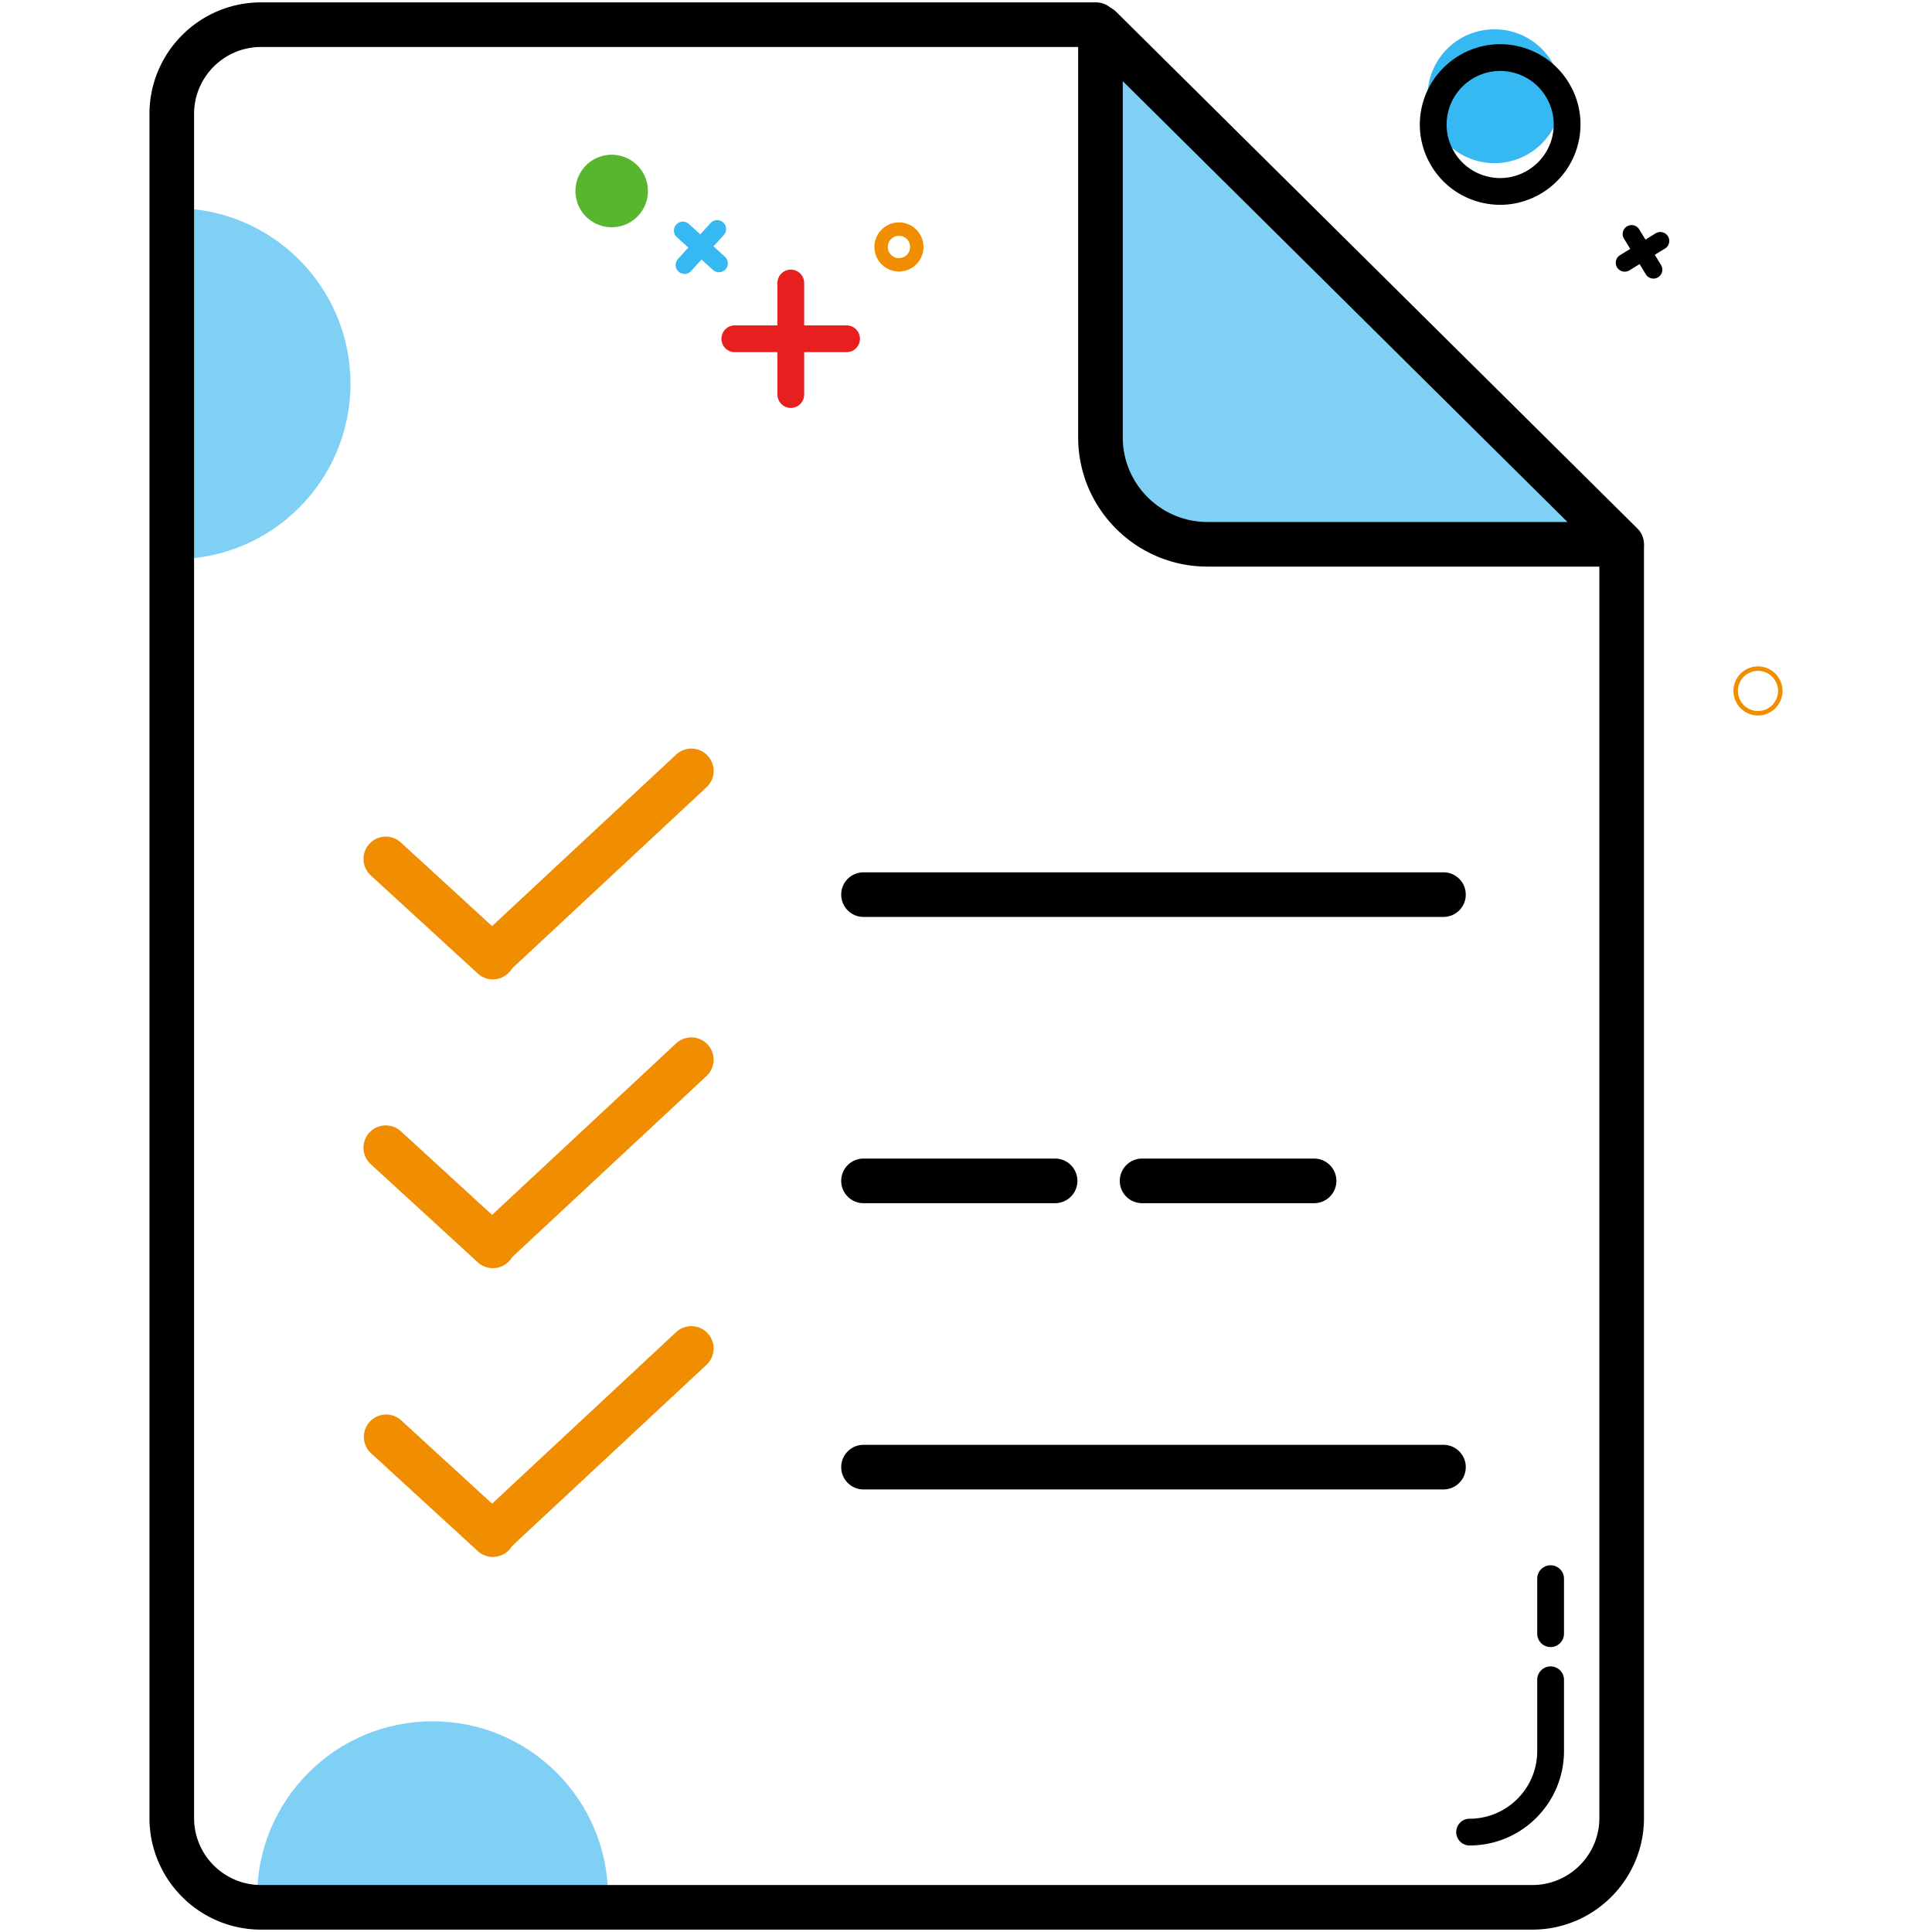 <?xml version="1.0" standalone="no"?><!DOCTYPE svg PUBLIC "-//W3C//DTD SVG 1.1//EN" "http://www.w3.org/Graphics/SVG/1.1/DTD/svg11.dtd"><svg t="1614264431315" class="icon" viewBox="0 0 1024 1024" version="1.1" xmlns="http://www.w3.org/2000/svg" p-id="1155" width="16" height="16" xmlns:xlink="http://www.w3.org/1999/xlink"><defs><style type="text/css"></style></defs><path d="M92.752 110.356c51.364 0 93.004 41.638 93.004 93.002s-41.64 93.004-93.004 93.004M136.274 1005.326c0-51.366 41.638-93.008 93.002-93.008s93.004 41.638 93.006 93.004" fill="#80CFF4" p-id="1156"></path><path d="M812.226 1022.738H138.338c-32.596 0-59.112-26.518-59.112-59.114V60.376C79.226 27.78 105.742 1.262 138.338 1.262H580.9a11.822 11.822 0 0 1 0 23.646H138.338c-19.556 0-35.468 15.91-35.468 35.466v903.25c0 19.556 15.912 35.468 35.468 35.468h673.888c19.556 0 35.466-15.912 35.466-35.468V289.73a11.822 11.822 0 0 1 23.646 0v673.894c0.002 32.596-26.516 59.114-59.112 59.114z" p-id="1157"></path><path d="M261.224 519.094a11.798 11.798 0 0 1-7.986-3.108l-56.75-52.02a11.82 11.82 0 0 1-0.724-16.704 11.82 11.82 0 0 1 16.702-0.724l56.75 52.02a11.822 11.822 0 0 1-7.992 20.536z" fill="#F18D00" p-id="1158"></path><path d="M261.23 518.454a11.824 11.824 0 0 1-8.064-20.474l105.188-98.026a11.816 11.816 0 0 1 16.708 0.59 11.82 11.82 0 0 1-0.588 16.708l-105.188 98.03a11.786 11.786 0 0 1-8.056 3.172zM261.224 672.15a11.796 11.796 0 0 1-7.986-3.106l-56.75-52.02a11.82 11.82 0 0 1-0.724-16.704 11.826 11.826 0 0 1 16.702-0.726l56.75 52.02a11.82 11.82 0 0 1 0.726 16.702 11.776 11.776 0 0 1-8.718 3.834z" fill="#F18D00" p-id="1159"></path><path d="M261.23 671.512a11.824 11.824 0 0 1-8.064-20.472l105.188-98.024a11.82 11.82 0 1 1 16.12 17.296l-105.188 98.026a11.788 11.788 0 0 1-8.056 3.174zM261.224 825.208a11.786 11.786 0 0 1-7.986-3.106l-56.75-52.02a11.826 11.826 0 0 1 15.978-17.43l56.75 52.022a11.822 11.822 0 0 1-7.992 20.534z" fill="#F18D00" p-id="1160"></path><path d="M261.23 824.57a11.82 11.82 0 0 1-8.064-20.472l105.188-98.026a11.818 11.818 0 0 1 16.708 0.588 11.82 11.82 0 0 1-0.588 16.71l-105.188 98.028a11.786 11.786 0 0 1-8.056 3.172z" fill="#F18D00" p-id="1161"></path><path d="M583.266 22.536v217.162c0 31.294 25.37 56.666 56.666 56.666h219.586L583.266 22.536z" fill="#80CFF4" p-id="1162"></path><path d="M859.518 300.306H639.932c-37.766 0-68.488-30.726-68.488-68.49V14.652a11.824 11.824 0 0 1 20.146-8.396L867.84 280.084a11.826 11.826 0 0 1 2.614 12.898 11.834 11.834 0 0 1-10.936 7.324zM595.088 43.018v188.796c0 24.728 20.118 44.844 44.844 44.844h190.866L595.088 43.018zM765.068 485.99H457.682a11.82 11.82 0 0 1-11.822-11.822 11.82 11.82 0 0 1 11.822-11.822h307.386a11.82 11.82 0 0 1 11.822 11.822 11.82 11.82 0 0 1-11.822 11.822zM696.496 637.712h-91.166a11.82 11.82 0 0 1-11.822-11.822 11.82 11.82 0 0 1 11.822-11.824h91.166a11.82 11.82 0 0 1 11.824 11.824 11.82 11.82 0 0 1-11.824 11.822zM559.222 637.712H457.68a11.82 11.82 0 0 1-11.822-11.822 11.82 11.82 0 0 1 11.822-11.824h101.542a11.822 11.822 0 1 1 0 23.646zM765.068 789.434H457.682c-6.53 0-11.822-5.292-11.822-11.822s5.292-11.822 11.822-11.822h307.386c6.534 0 11.822 5.292 11.822 11.822s-5.292 11.822-11.822 11.822zM778.92 978.142a7.092 7.092 0 1 1 0-14.188c19.764 0 35.842-16.076 35.842-35.838V890.32a7.092 7.092 0 1 1 14.186 0v37.792c0 27.588-22.442 50.03-50.028 50.03zM821.854 872.976a7.092 7.092 0 0 1-7.092-7.094v-29.16a7.092 7.092 0 1 1 14.186 0v29.16a7.094 7.094 0 0 1-7.094 7.094z" p-id="1163"></path><path d="M448.702 186.652h-59.114a7.094 7.094 0 1 1 0-14.186h59.114a7.092 7.092 0 1 1 0 14.186z" fill="#E81F1F" p-id="1164"></path><path d="M419.144 216.208a7.094 7.094 0 0 1-7.094-7.094V150.004a7.092 7.092 0 1 1 14.188 0v59.112a7.092 7.092 0 0 1-7.094 7.092z" fill="#E81F1F" p-id="1165"></path><path d="M476.464 143.9a13.02 13.02 0 0 1-13.004-13.004 13.02 13.02 0 0 1 13.004-13.006 13.02 13.02 0 0 1 13.006 13.006 13.02 13.02 0 0 1-13.006 13.004z m0-18.916a5.92 5.92 0 0 0-5.912 5.912 5.92 5.92 0 0 0 5.912 5.91 5.92 5.92 0 0 0 5.912-5.91 5.92 5.92 0 0 0-5.912-5.912z" fill="#F18D00" p-id="1166"></path><path d="M324.21 101.236m-19.212 0a19.212 19.212 0 1 0 38.424 0 19.212 19.212 0 1 0-38.424 0Z" fill="#58B530" p-id="1167"></path><path d="M381.056 144.308a4.684 4.684 0 0 1-3.176-1.228l-19.124-17.368a4.728 4.728 0 1 1 6.358-7.004l19.122 17.37a4.73 4.73 0 0 1-3.18 8.23z" fill="#36B8F2" p-id="1168"></path><path d="M362.812 145.186a4.732 4.732 0 0 1-3.498-7.908l17.366-19.124a4.73 4.73 0 0 1 7.002 6.358l-17.366 19.124a4.722 4.722 0 0 1-3.504 1.55z" fill="#36B8F2" p-id="1169"></path><path d="M931.768 379.218a13.02 13.02 0 0 1-13.004-13.004 13.02 13.02 0 0 1 13.004-13.006 13.02 13.02 0 0 1 13.006 13.006 13.02 13.02 0 0 1-13.006 13.004z m0-23.644a10.654 10.654 0 0 0-10.64 10.64 10.652 10.652 0 0 0 10.64 10.638 10.652 10.652 0 0 0 10.642-10.638 10.654 10.654 0 0 0-10.642-10.64z" fill="#F18D00" p-id="1170"></path><path d="M792.106 51.002m-35.468 0a35.468 35.468 0 1 0 70.936 0 35.468 35.468 0 1 0-70.936 0Z" fill="#36B8F2" p-id="1171"></path><path d="M795.14 108.556c-4.026 0-8.044-0.576-11.94-1.71a42.284 42.284 0 0 1-25.4-20.394 42.282 42.282 0 0 1-3.538-32.38c5.268-18.046 22.06-30.648 40.842-30.648 4.026 0 8.042 0.576 11.934 1.71 10.914 3.182 19.938 10.428 25.402 20.396s6.718 21.468 3.538 32.382c-5.262 18.044-22.058 30.644-40.838 30.644z m-0.032-70.95c-12.518 0-23.71 8.402-27.222 20.436a28.19 28.19 0 0 0 2.358 21.592 28.194 28.194 0 0 0 16.932 13.596c2.606 0.758 5.282 1.142 7.966 1.142 12.516 0 23.708-8.402 27.22-20.436 2.12-7.276 1.284-14.942-2.36-21.588s-9.658-11.474-16.932-13.596a28.274 28.274 0 0 0-7.962-1.146z" p-id="1172"></path><path d="M861.126 143.998a4.74 4.74 0 0 1-4.04-2.26 4.74 4.74 0 0 1 1.564-6.502l18.888-11.568a4.734 4.734 0 0 1 6.506 1.564 4.736 4.736 0 0 1-1.562 6.502l-18.888 11.568a4.732 4.732 0 0 1-2.468 0.696z" p-id="1173"></path><path d="M876.358 147.658a4.724 4.724 0 0 1-4.038-2.262l-11.568-18.888a4.73 4.73 0 0 1 1.558-6.502 4.732 4.732 0 0 1 6.504 1.562l11.568 18.888a4.726 4.726 0 0 1-4.024 7.202z" p-id="1174"></path></svg>